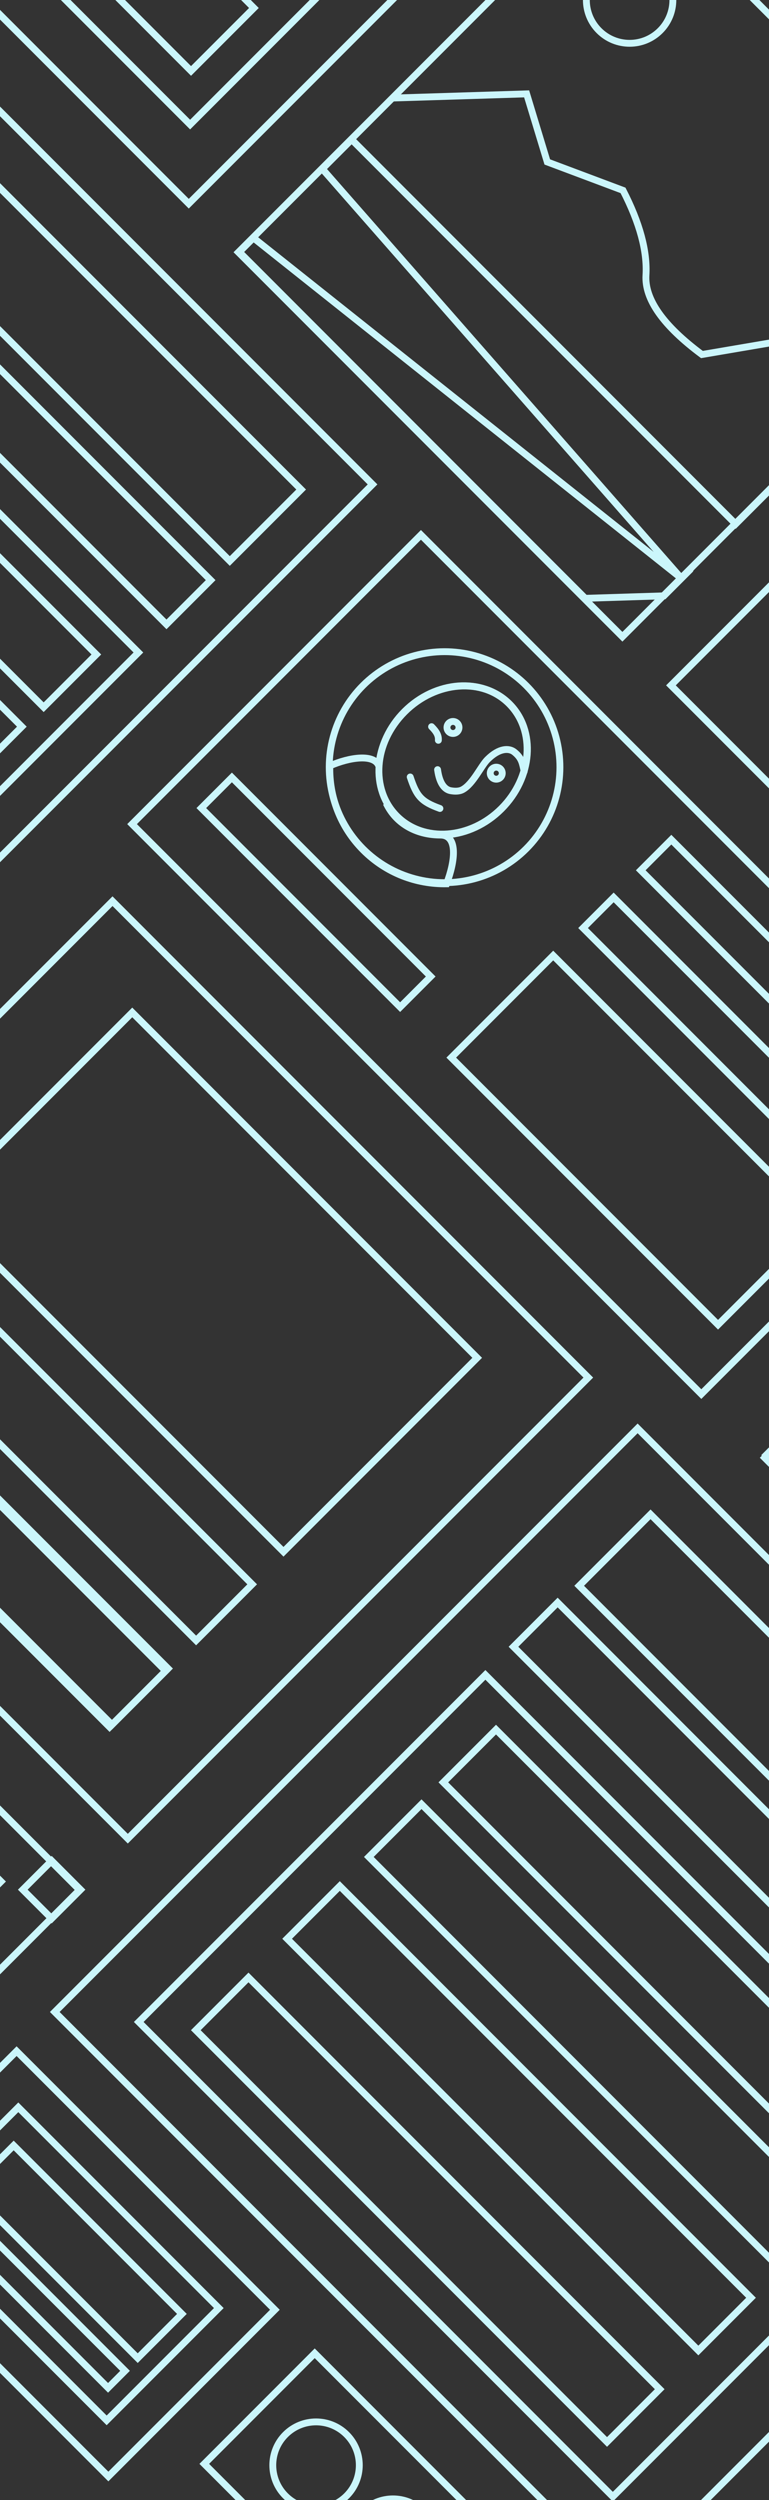 <?xml version="1.0" encoding="UTF-8"?>
<svg width="320px" height="1039px" viewBox="0 0 320 1039" version="1.1" xmlns="http://www.w3.org/2000/svg" xmlns:xlink="http://www.w3.org/1999/xlink">
    <rect x="0" y="0" width="320" height="1039" fill="#333333" stroke="none"/>
    <!-- Generator: Sketch 57.1 (83088) - https://sketch.com -->
    <title>web cover copy</title>
    <desc>Created with Sketch.</desc>
    <g id="web-cover-copy" stroke="none" stroke-width="1" fill="none" fill-rule="evenodd" stroke-linecap="round">
        <rect id="Rectangle" stroke="#CBF6FB" stroke-width="2.85" transform="translate(262.5, 833.329) rotate(45) translate(-262.5, -833.329) " x="95" y="661.829" width="335" height="343"></rect>
        <rect id="Rectangle-Copy-6" stroke="#CBF6FB" stroke-width="2.85" transform="translate(354.5, 742.829) rotate(45) translate(-354.5, -742.829) " x="215" y="721.829" width="279" height="42"></rect>
        <rect id="Rectangle-Copy-7" stroke="#CBF6FB" stroke-width="2.85" transform="translate(321.5, 773.829) rotate(45) translate(-321.5, -773.829) " x="182" y="760.829" width="279" height="26"></rect>
        <rect id="Rectangle-Copy-8" stroke="#CBF6FB" stroke-width="2.85" transform="translate(228.5, 866.829) rotate(45) translate(-228.5, -866.829) " x="89" y="764.829" width="279" height="204"></rect>
        <rect id="Rectangle-Copy-9" stroke="#CBF6FB" stroke-width="2.85" transform="translate(281, 815.329) rotate(45) translate(-281, -815.329) " x="160" y="799.829" width="242" height="31"></rect>
        <rect id="Rectangle-Copy-10" stroke="#CBF6FB" stroke-width="2.85" transform="translate(250, 846.329) rotate(45) translate(-250, -846.329) " x="129" y="830.829" width="242" height="31"></rect>
        <rect id="Rectangle-Copy-11" stroke="#CBF6FB" stroke-width="2.85" transform="translate(216, 880.329) rotate(45) translate(-216, -880.329) " x="95" y="864.829" width="242" height="31"></rect>
        <rect id="Rectangle-Copy-12" stroke="#CBF6FB" stroke-width="2.85" transform="translate(178, 918.329) rotate(45) translate(-178, -918.329) " x="57" y="902.829" width="242" height="31"></rect>
        <rect id="Rectangle" stroke="#CBF6FB" stroke-width="2.85" transform="translate(478, 605.829) rotate(45) translate(-478, -605.829) " x="365" y="492.829" width="226" height="226"></rect>
        <path d="M332,613.353 L370.078,572.829 L396.157,586.756 L426.803,572.829 C441.278,577.46 451.84,583.52 458.487,591.008 C465.135,598.496 478.392,600.776 498.258,597.846 L515.996,572.829 L535.56,593.091 L558,586.756 L558,637.732 L332,637.732 L332,654.989 L558,669.666 L332,695.538 L332,703.829 L535.56,703.829 L558,679.934 L558,664.545" id="Path-11" stroke="#CBF6FB" stroke-width="2.85" transform="translate(445, 638.329) rotate(45) translate(-445, -638.329) "></path>
        <rect id="Rectangle-Copy-13" stroke="#CBF6FB" stroke-width="2.85" transform="translate(259, 104.829) rotate(45) translate(-259, -104.829) " x="146" y="-8.171" width="226" height="226"></rect>
        <rect id="Rectangle-Copy-14" stroke="#CBF6FB" stroke-width="2.85" transform="translate(439, 284.829) rotate(45) translate(-439, -284.829) " x="326" y="171.829" width="226" height="226"></rect>
        <rect id="Rectangle-Copy-4" stroke="#CBF6FB" stroke-width="2.85" transform="translate(233.5, 400.829) rotate(45) translate(-233.5, -400.829) " x="66" y="315.829" width="335" height="170"></rect>
        <rect id="Rectangle-Copy" stroke="#CBF6FB" stroke-width="2.85" transform="translate(131.5, 370.829) scale(1, -1) rotate(-45) translate(-131.5, -370.829) " x="73" y="361.829" width="117" height="18"></rect>
        <circle id="Mask" stroke="#CBF6FB" stroke-width="2.85" transform="translate(185, 318.829) rotate(45) translate(-185, -318.829) " cx="185" cy="318.829" r="48"></circle>
        <path d="M181.654,279.829 C197.397,279.829 210.16,294.717 210.16,313.082 C210.16,331.447 197.397,346.335 181.654,346.335 C179.2,346.335 176.819,345.974 174.547,345.294 C184.224,348.697 193.49,345.107 199.845,338.716 C205.03,333.502 211.758,341.739 216,351.23 C207.298,360.235 195.126,365.829 181.654,365.829 C168.023,365.829 155.721,360.101 147,350.909 C150.247,342.528 156.521,334.204 161.448,336.536 C156.318,330.525 153.148,322.235 153.148,313.082 C153.148,294.717 165.911,279.829 181.654,279.829 Z" id="Path" stroke="#CBF6FB" stroke-width="2.85" transform="translate(181.5, 322.829) rotate(45) translate(-181.5, -322.829) "></path>
        <ellipse id="Oval" stroke="#CBF6FB" stroke-width="2.85" transform="translate(188.5, 315.829) rotate(45) translate(-188.5, -315.829) " cx="188.5" cy="315.829" rx="28.5" ry="33"></ellipse>
        <path d="" id="Path-16" stroke="#979797" stroke-width="2.85" transform="translate(117.5, 352.329) rotate(45) translate(-117.5, -352.329) "></path>
        <rect id="Rectangle-Copy-5" stroke="#CBF6FB" stroke-width="2.85" transform="translate(264.5, 473.829) scale(1, -1) rotate(-45) translate(-264.5, -473.829) " x="186" y="443.829" width="157" height="60"></rect>
        <path d="M213,307.688 C210.279,306.01 208.528,304.446 204.403,304.912 C201.759,305.211 198.706,307.971 198.706,315.038 C198.706,318.831 201.632,326.395 200.248,331.146 C199.782,332.747 198.414,334.041 197.041,334.997 C195.168,336.301 191.965,336.441 187,332.667" id="Path" stroke="#CBF6FB" stroke-width="2.85" transform="translate(200, 320.329) rotate(45) translate(-200, -320.329) "></path>
        <circle id="Oval" stroke="#CBF6FB" stroke-width="2.85" transform="translate(188.5, 302.329) rotate(45) translate(-188.5, -302.329) " cx="188.5" cy="302.329" r="2.5"></circle>
        <circle id="Oval-Copy" stroke="#CBF6FB" stroke-width="2.85" transform="translate(206.5, 321.329) rotate(45) translate(-206.5, -321.329) " cx="206.5" cy="321.329" r="2.5"></circle>
        <path d="M178,303.829 C181,303.829 182.766,304.384 184,305.829" id="Path-2" stroke="#CBF6FB" stroke-width="2.85" fill="#FFFFFF" transform="translate(181, 304.829) rotate(45) translate(-181, -304.829) "></path>
        <path d="M167,328.829 C174.496,332.569 177.437,332.892 185,329.344" id="Path-3" stroke="#CBF6FB" stroke-width="2.85" transform="translate(176, 330.329) rotate(45) translate(-176, -330.329) "></path>
        <rect id="Rectangle-Copy-2" stroke="#CBF6FB" stroke-width="2.85" transform="translate(328.5, 410.829) scale(1, -1) rotate(-45) translate(-328.5, -410.829) " x="250" y="401.829" width="157" height="18"></rect>
        <rect id="Rectangle-Copy-3" stroke="#CBF6FB" stroke-width="2.85" transform="translate(304.5, 434.829) scale(1, -1) rotate(-45) translate(-304.5, -434.829) " x="226" y="425.829" width="157" height="18"></rect>
        <path d="" id="Path-9" stroke="#CBF6FB" stroke-width="2.85" transform="translate(256.5, 384.329) rotate(45) translate(-256.5, -384.329) "></path>
        <rect id="Rectangle" stroke="#CBF6FB" stroke-width="2.85" transform="translate(-46.5, 242.329) rotate(45) translate(46.5, -242.329) " x="-160" y="70.829" width="227" height="343"></rect>
        <rect id="Rectangle-Copy-6" stroke="#CBF6FB" stroke-width="2.85" transform="translate(44, 151.829) rotate(45) translate(-44, -151.829) " x="-50" y="130.829" width="188" height="42"></rect>
        <rect id="Rectangle-Copy-7" stroke="#CBF6FB" stroke-width="2.85" transform="translate(12, 183.829) rotate(45) translate(-12, -183.829) " x="-82" y="170.829" width="188" height="26"></rect>
        <rect id="Rectangle-Copy-8" stroke="#CBF6FB" stroke-width="2.85" transform="translate(-81, 276.829) rotate(45) translate(81, -276.829) " x="-175" y="174.829" width="188" height="204"></rect>
        <rect id="Rectangle-Copy-9" stroke="#CBF6FB" stroke-width="2.85" transform="translate(-28.5, 225.329) rotate(45) translate(28.5, -225.329) " x="-110" y="209.829" width="163" height="31"></rect>
        <rect id="Rectangle" stroke="#CBF6FB" stroke-width="2.85" transform="translate(50, 569.329) rotate(45) translate(-50, -569.329) " x="-90" y="433.829" width="280" height="271"></rect>
        <rect id="Rectangle-Copy-25" stroke="#CBF6FB" stroke-width="2.85" transform="translate(86.5, 532.829) rotate(45) translate(-86.5, -532.829) " x="-15" y="475.829" width="203" height="114"></rect>
        <rect id="Rectangle-Copy-27" stroke="#CBF6FB" stroke-width="2.85" transform="translate(-14.5, 634.329) rotate(45) translate(14.5, -634.329) " x="-116" y="617.829" width="203" height="33"></rect>
        <rect id="Rectangle-Copy-28" stroke="#CBF6FB" stroke-width="2.85" transform="translate(21.5, 598.329) rotate(45) translate(-21.5, -598.329) " x="-80" y="581.829" width="203" height="33"></rect>
        <rect id="Rectangle-Copy-26" stroke="#CBF6FB" stroke-width="2.85" transform="translate(-13.5, 633.329) rotate(45) translate(13.5, -633.329) " x="-115" y="616.829" width="203" height="33"></rect>
        <rect id="Rectangle" stroke="#CBF6FB" stroke-width="2.85" transform="translate(-105.5, 725.329) rotate(45) translate(105.5, -725.329) " x="-246" y="669.829" width="281" height="111"></rect>
        <rect id="Rectangle-Copy-21" stroke="#CBF6FB" stroke-width="2.85" transform="translate(21.5, 785.329) rotate(45) translate(-21.5, -785.329) " x="13" y="776.829" width="17" height="17"></rect>
        <rect id="Rectangle" stroke="#CBF6FB" stroke-width="2.85" transform="translate(48.5, -122.171) rotate(45) translate(-48.5, 122.171) " x="-119" y="-247.171" width="335" height="250"></rect>
        <rect id="Rectangle-Copy-22" stroke="#CBF6FB" stroke-width="2.85" transform="translate(48, -122.171) rotate(45) translate(-48, 122.171) " x="-97" y="-223.171" width="290" height="202"></rect>
        <rect id="Rectangle-Copy-30" stroke="#CBF6FB" stroke-width="2.85" transform="translate(50.5, -25.671) rotate(45) translate(-50.5, 25.671) " x="-9" y="-44.171" width="119" height="37"></rect>
        <rect id="Rectangle" stroke="#CBF6FB" stroke-width="2.85" transform="translate(26, 940.829) rotate(45) translate(-26, -940.829) " x="-50" y="891.829" width="152" height="98"></rect>
        <rect id="Rectangle-Copy-33" stroke="#CBF6FB" stroke-width="2.85" transform="translate(26, 940.829) rotate(45) translate(-26, -940.829) " x="-33" y="907.829" width="118" height="66"></rect>
        <rect id="Rectangle-Copy-34" stroke="#CBF6FB" stroke-width="2.85" transform="translate(31.5, 935.829) rotate(45) translate(-31.5, -935.829) " x="-18" y="922.829" width="99" height="26"></rect>
        <rect id="Rectangle-Copy-35" stroke="#CBF6FB" stroke-width="2.85" transform="translate(13.5, 953.829) rotate(45) translate(-13.5, -953.829) " x="-36" y="948.829" width="99" height="10"></rect>
        <rect id="Rectangle-Copy-10" stroke="#CBF6FB" stroke-width="2.85" transform="translate(-59.5, 255.329) rotate(45) translate(59.5, -255.329) " x="-141" y="239.829" width="163" height="31"></rect>
        <rect id="Rectangle-Copy-16" stroke="#CBF6FB" stroke-width="2.85" transform="translate(-74.5, 730.329) rotate(45) translate(74.5, -730.329) " x="-164" y="713.829" width="179" height="33"></rect>
        <rect id="Rectangle-Copy-77" stroke="#CBF6FB" stroke-width="2.85" transform="translate(196.016, 1089.016) rotate(45) translate(-196.016, -1089.016) " x="71.516" y="1056.516" width="249" height="65"></rect>
        <circle id="Oval-Copy-71" stroke="#CBF6FB" stroke-width="2.85" transform="translate(131.516, 1024.516) rotate(45) translate(-131.516, -1024.516) " cx="131.516" cy="1024.516" r="18"></circle>
        <circle id="Oval-Copy-72" stroke="#CBF6FB" stroke-width="2.85" transform="translate(163.516, 1056.516) rotate(45) translate(-163.516, -1056.516) " cx="163.516" cy="1056.516" r="18"></circle>
        <circle id="Oval-Copy-74" stroke="#CBF6FB" stroke-width="2.85" transform="translate(262, 0) rotate(45) translate(-262, -0) " cx="262" cy="0" r="18"></circle>
        <path d="M112.806,113.331 L150.884,72.806 L176.963,86.734 L207.609,72.806 C222.084,77.438 232.646,83.497 239.293,90.986 C245.941,98.474 259.198,100.753 279.064,97.823 L296.802,72.806 L316.366,93.068 L338.806,86.734 L338.806,137.709 L112.806,137.709 L112.806,154.966 L338.806,169.643 L112.806,195.515 L112.806,203.806 L316.366,203.806 L338.806,179.911 L338.806,164.523" id="Path-11-Copy-2" stroke="#CBF6FB" stroke-width="2.85" transform="translate(225.806, 138.306) rotate(45) translate(-225.806, -138.306) "></path>
    </g>
</svg>
